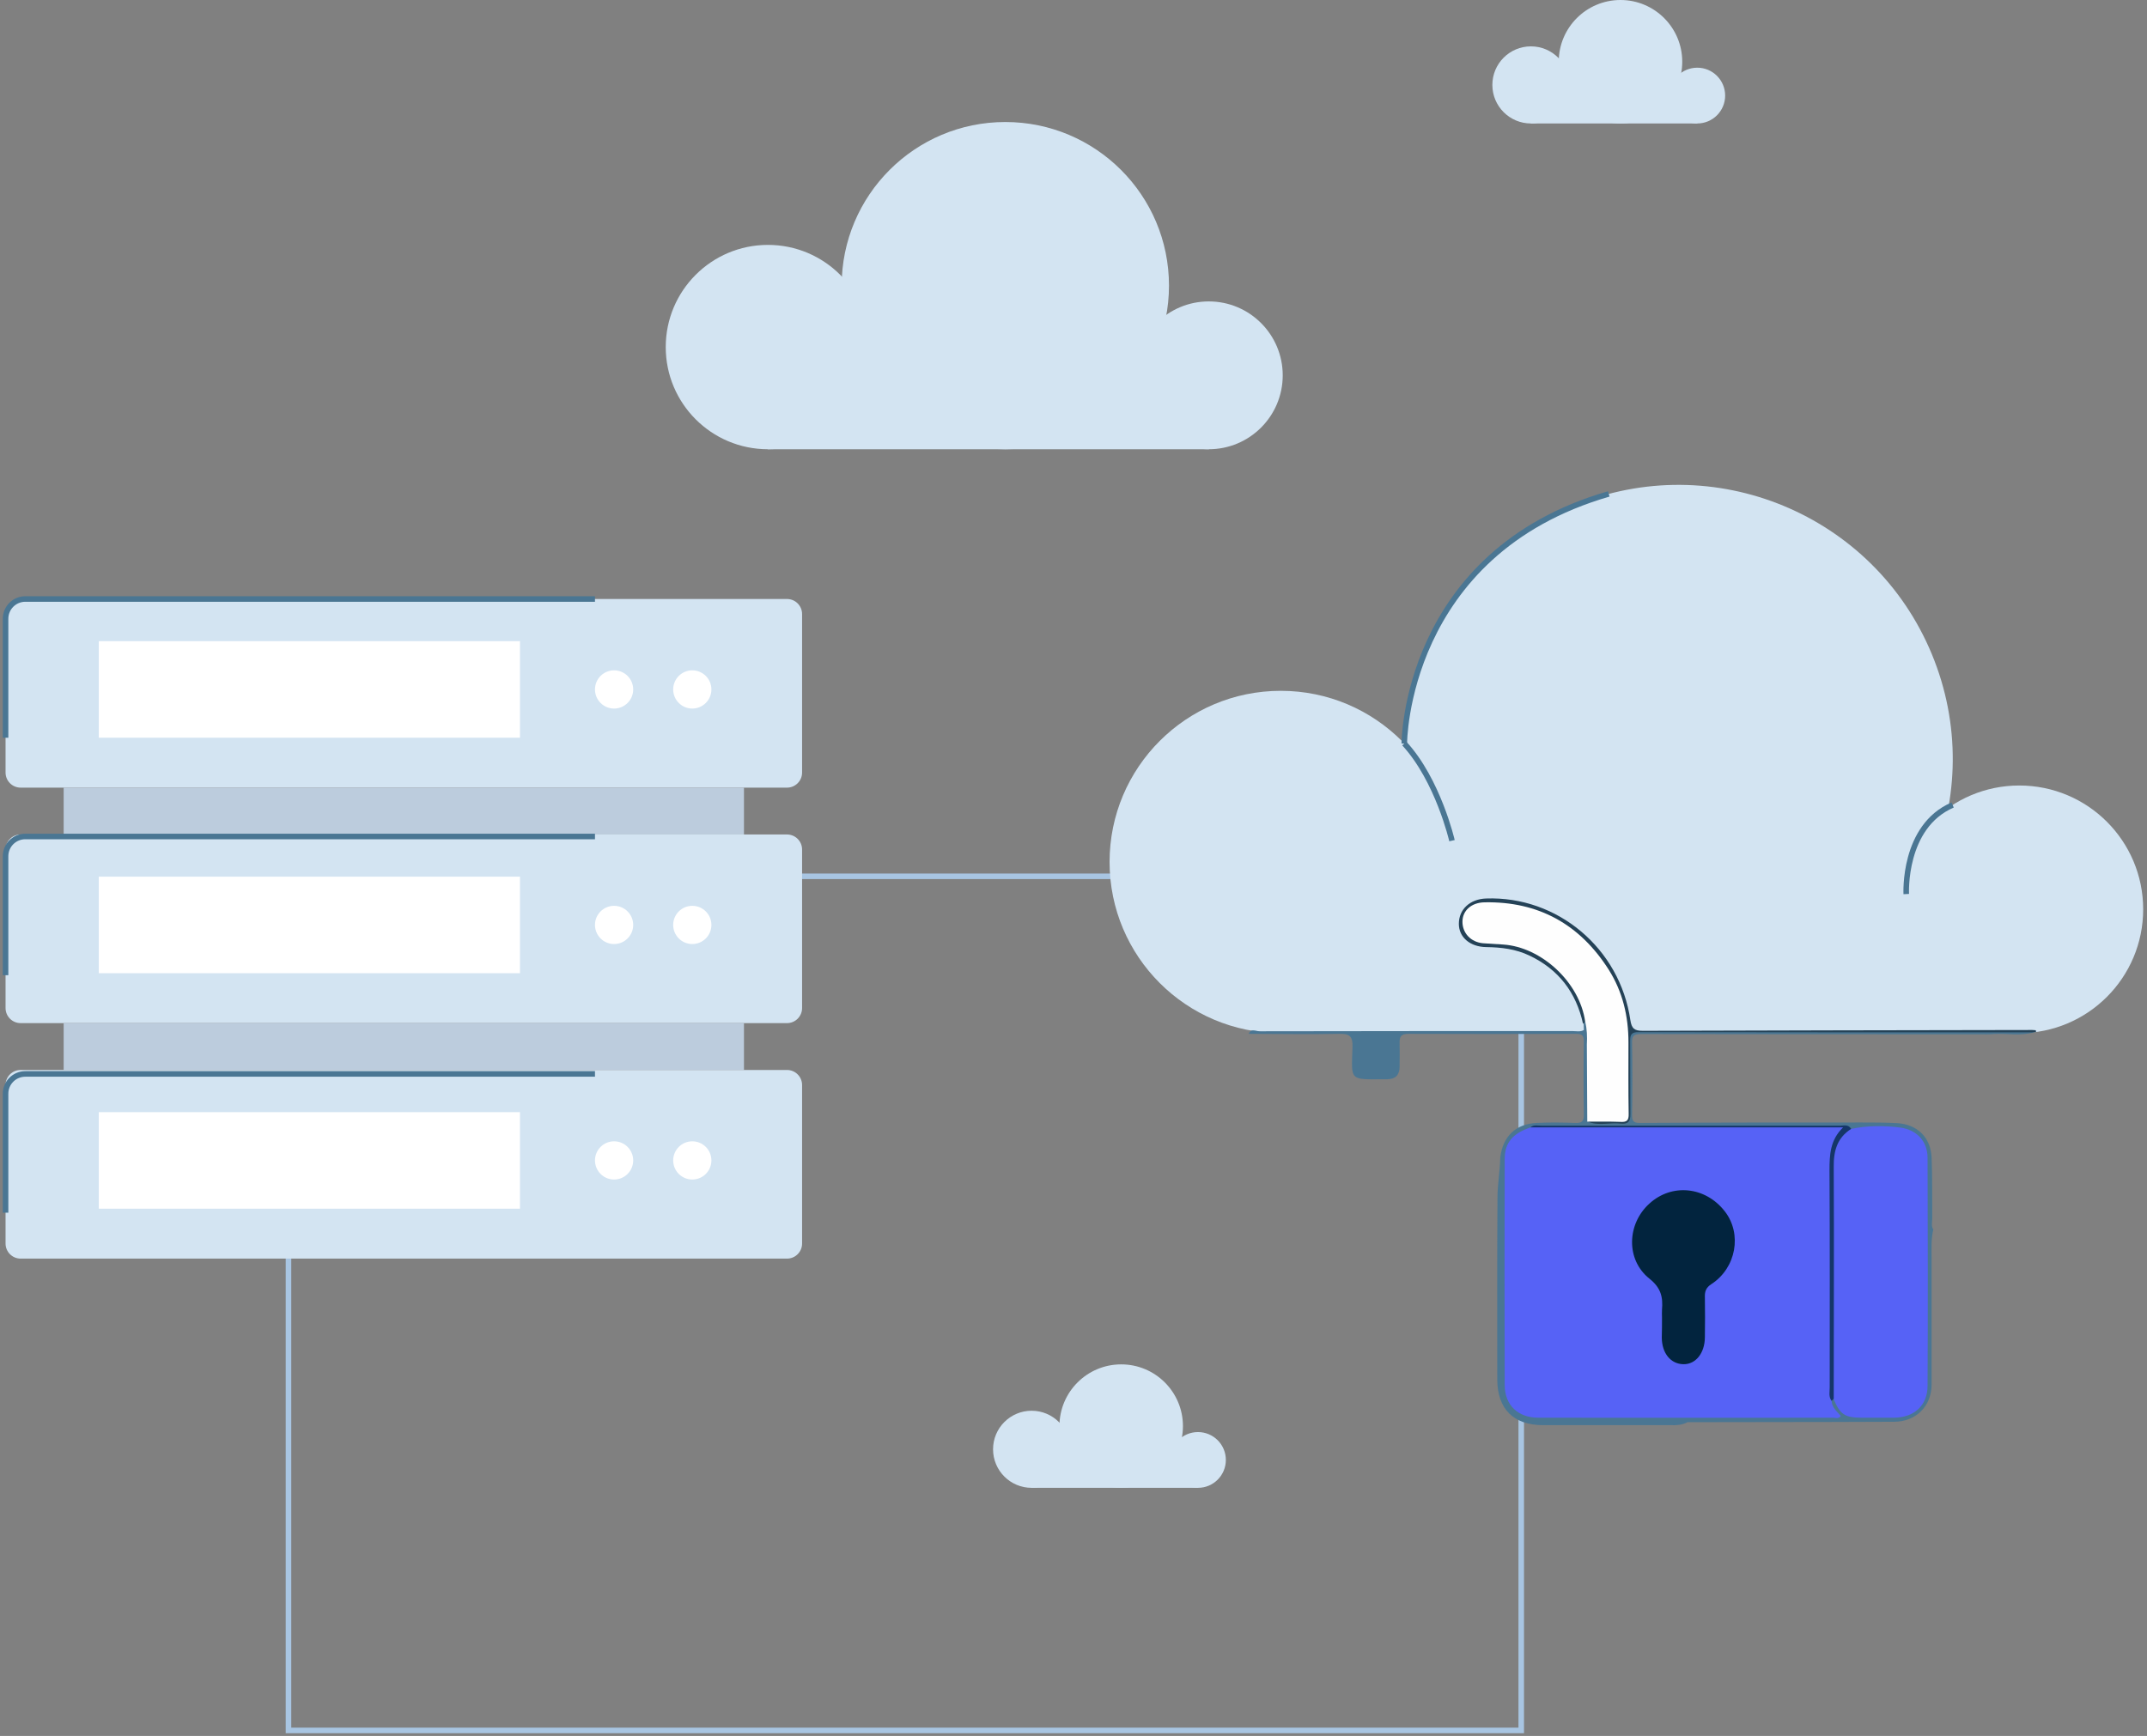<svg width="387" height="313" viewBox="0 0 387 313" fill="none" xmlns="http://www.w3.org/2000/svg">
<rect x="0" y="0" width="387" height="313" fill="#808080" stroke="none"/>
<path d="M132.341 158L274.205 158L274.205 312.001L52.001 312.001L52.001 209" stroke="#A8C5E2" stroke-miterlimit="10"/>
<path d="M230.863 186.279C247.908 186.279 261.725 172.462 261.725 155.418C261.725 138.373 247.908 124.556 230.863 124.556C213.819 124.556 200.002 138.373 200.002 155.418C200.002 172.462 213.819 186.279 230.863 186.279Z" fill="#D3E4F2"/>
<path d="M363.986 186.279C376.316 186.279 386.311 176.284 386.311 163.954C386.311 151.624 376.316 141.628 363.986 141.628C351.656 141.628 341.66 151.624 341.66 163.954C341.66 176.284 351.656 186.279 363.986 186.279Z" fill="#D3E4F2"/>
<path d="M321.469 182.513C346.685 172.068 358.659 143.159 348.214 117.942C337.769 92.726 308.86 80.752 283.643 91.197C258.427 101.642 246.453 130.551 256.898 155.768C267.343 180.984 296.252 192.958 321.469 182.513Z" fill="#D3E4F2"/>
<path d="M230.863 186.279H363.984V155.417H225.301L230.863 186.279Z" fill="#D3E4F2"/>
<path d="M253.127 134.058C259.218 140.666 261.724 151.575 261.724 151.575" stroke="#4A7693" stroke-miterlimit="10"/>
<path d="M351.967 145.144C342.963 149.009 343.605 161.201 343.605 161.201" stroke="#4A7693" stroke-miterlimit="10"/>
<path d="M253.127 134.058C253.127 134.058 253.127 99.713 289.981 89.055" stroke="#4A7693" stroke-miterlimit="10"/>
<path d="M141.862 142.012H3.717C2.217 142.012 1.002 140.796 1.002 139.297V110.716C1.002 109.216 2.218 108.001 3.717 108.001H141.862C143.361 108.001 144.577 109.217 144.577 110.716V139.297C144.578 140.796 143.362 142.012 141.862 142.012Z" fill="#D3E4F2"/>
<path d="M134.102 142.012H11.477V150.46H134.102V142.012Z" fill="#BCCCDD"/>
<path d="M93.728 115.605H17.806V133.012H93.728V115.605Z" fill="white"/>
<path d="M141.862 184.471H3.717C2.217 184.471 1.002 183.255 1.002 181.756V153.174C1.002 151.675 2.218 150.459 3.717 150.459H141.862C143.361 150.459 144.577 151.674 144.577 153.174V181.755C144.578 183.255 143.362 184.471 141.862 184.471Z" fill="#D3E4F2"/>
<path d="M134.102 184.471H11.477V192.919H134.102V184.471Z" fill="#BCCCDD"/>
<path d="M93.728 158.064H17.806V175.471H93.728V158.064Z" fill="white"/>
<path d="M141.862 226.93H3.717C2.217 226.93 1.002 225.714 1.002 224.215V195.634C1.002 194.135 2.218 192.919 3.717 192.919H141.862C143.361 192.919 144.577 194.135 144.577 195.634V224.216C144.578 225.715 143.362 226.93 141.862 226.93Z" fill="#D3E4F2"/>
<path d="M93.728 200.523H17.806V217.93H93.728V200.523Z" fill="white"/>
<path d="M114.135 124.309C114.135 126.212 112.593 127.754 110.69 127.754C108.787 127.754 107.245 126.212 107.245 124.309C107.245 122.406 108.787 120.864 110.69 120.864C112.593 120.863 114.135 122.406 114.135 124.309Z" fill="white"/>
<path d="M128.232 124.309C128.232 126.212 126.69 127.754 124.787 127.754C122.884 127.754 121.342 126.212 121.342 124.309C121.342 122.406 122.884 120.864 124.787 120.864C126.69 120.863 128.232 122.406 128.232 124.309Z" fill="white"/>
<path d="M114.135 166.768C114.135 168.671 112.593 170.213 110.69 170.213C108.787 170.213 107.245 168.67 107.245 166.768C107.245 164.865 108.787 163.323 110.69 163.323C112.593 163.323 114.135 164.865 114.135 166.768Z" fill="white"/>
<path d="M128.232 166.768C128.232 168.671 126.69 170.213 124.787 170.213C122.884 170.213 121.342 168.67 121.342 166.768C121.342 164.865 122.884 163.323 124.787 163.323C126.69 163.323 128.232 164.865 128.232 166.768Z" fill="white"/>
<path d="M114.135 209.227C114.135 211.13 112.593 212.672 110.69 212.672C108.787 212.672 107.245 211.129 107.245 209.227C107.245 207.324 108.787 205.782 110.69 205.782C112.593 205.782 114.135 207.324 114.135 209.227Z" fill="white"/>
<path d="M128.232 209.227C128.232 211.13 126.69 212.672 124.787 212.672C122.884 212.672 121.342 211.129 121.342 209.227C121.342 207.324 122.884 205.782 124.787 205.782C126.69 205.782 128.232 207.324 128.232 209.227Z" fill="white"/>
<path d="M107.245 108H4.565C2.597 108 1.002 109.595 1.002 111.563V133.013" stroke="#4A7693" stroke-miterlimit="10"/>
<path d="M107.245 150.817H4.565C2.597 150.817 1.002 152.412 1.002 154.38V175.83" stroke="#4A7693" stroke-miterlimit="10"/>
<path d="M107.245 193.633H4.565C2.597 193.633 1.002 195.228 1.002 197.196V218.646" stroke="#4A7693" stroke-miterlimit="10"/>
<path d="M185.951 268.262C189.79 268.262 192.902 265.15 192.902 261.311C192.902 257.472 189.79 254.36 185.951 254.36C182.112 254.36 179 257.472 179 261.311C179 265.15 182.112 268.262 185.951 268.262Z" fill="#D3E4F2"/>
<path d="M220.962 263.233C220.962 266.01 218.711 268.261 215.934 268.261C213.157 268.261 210.906 266.01 210.906 263.233C210.906 260.456 213.157 258.205 215.934 258.205C218.71 258.205 220.962 260.456 220.962 263.233Z" fill="#D3E4F2"/>
<path d="M202.096 268.262C208.243 268.262 213.227 263.278 213.227 257.131C213.227 250.984 208.243 246 202.096 246C195.948 246 190.965 250.984 190.965 257.131C190.965 263.278 195.948 268.262 202.096 268.262Z" fill="#D3E4F2"/>
<path d="M185.951 268.262H215.933V261.311H184.698L185.951 268.262Z" fill="#D3E4F2"/>
<path d="M275.951 22.262C279.79 22.262 282.902 19.15 282.902 15.311C282.902 11.472 279.79 8.36 275.951 8.36C272.112 8.36 269 11.472 269 15.311C269 19.15 272.112 22.262 275.951 22.262Z" fill="#D3E4F2"/>
<path d="M305.934 22.261C308.711 22.261 310.962 20.01 310.962 17.233C310.962 14.456 308.711 12.205 305.934 12.205C303.157 12.205 300.906 14.456 300.906 17.233C300.906 20.01 303.157 22.261 305.934 22.261Z" fill="#D3E4F2"/>
<path d="M292.096 22.262C298.243 22.262 303.227 17.279 303.227 11.131C303.227 4.984 298.243 0 292.096 0C285.948 0 280.965 4.984 280.965 11.131C280.965 17.279 285.948 22.262 292.096 22.262Z" fill="#D3E4F2"/>
<path d="M275.951 22.262H305.934V15.311H274.699L275.951 22.262Z" fill="#D3E4F2"/>
<path d="M138.422 81C148.597 81 156.845 72.752 156.845 62.578C156.845 52.403 148.597 44.155 138.422 44.155C128.248 44.155 120 52.403 120 62.578C120 72.752 128.248 81 138.422 81Z" fill="#D3E4F2"/>
<path d="M217.887 81C225.247 81 231.213 75.033 231.213 67.673C231.213 60.313 225.247 54.346 217.887 54.346C210.526 54.346 204.56 60.313 204.56 67.673C204.56 75.033 210.526 81 217.887 81Z" fill="#D3E4F2"/>
<path d="M181.212 81C197.504 81 210.712 67.792 210.712 51.5C210.712 35.208 197.504 22 181.212 22C164.919 22 151.712 35.208 151.712 51.5C151.712 67.792 164.919 81 181.212 81Z" fill="#D3E4F2"/>
<path d="M138.423 81H217.887V62.578H135.104L138.423 81Z" fill="#D3E4F2"/>
<g clip-path="url(#clip0_299_46)">
<path d="M356.937 186.48C336.541 186.48 316.185 186.48 295.789 186.442C294.603 186.442 294.144 186.672 294.182 187.979C294.259 192.322 294.259 196.664 294.182 201.045C294.182 202.083 294.412 202.467 295.522 202.467C308.914 202.39 322.269 202.39 335.661 202.39C337.766 202.39 339.87 202.39 341.975 202.506C345.61 202.736 348.021 205.08 348.174 208.731C348.327 212.382 348.25 216.033 348.289 219.646C348.289 220.337 348.059 221.068 348.48 221.682C348.059 223.45 348.174 225.218 348.174 226.986C348.174 234.518 348.174 242.089 348.174 249.621C348.174 253.541 345.342 256.347 341.401 256.347C337.651 256.385 333.901 256.347 330.151 256.385C321.503 256.385 312.817 256.424 304.169 256.424C303.251 256.923 302.218 257 301.185 256.962C293.494 256.962 285.764 256.962 278.073 256.962C272.792 256.923 269.922 254.041 269.884 248.776C269.884 237.823 269.846 226.909 269.922 215.956C269.922 213.535 270.382 211.152 270.42 208.731C270.879 204.888 273.213 202.621 277.04 202.467C279.336 202.352 281.632 202.39 283.927 202.467C285.037 202.506 285.496 202.275 285.496 201.007C285.42 196.587 285.42 192.168 285.496 187.748C285.496 186.595 285.075 186.403 284.08 186.403C274.017 186.442 263.953 186.442 253.89 186.403C252.55 186.403 252.244 186.903 252.282 188.056C252.321 189.478 252.282 190.861 252.282 192.283C252.282 193.782 251.594 194.551 250.101 194.589C249.987 194.589 249.833 194.589 249.719 194.589C243.137 194.627 243.596 194.973 243.788 188.824C243.864 186.711 243.175 186.365 241.3 186.403C235.905 186.519 230.472 186.403 225.076 186.403C225.497 185.366 226.415 185.942 227.028 185.942C245.816 185.904 264.604 185.904 283.43 185.904C284.119 185.904 284.846 186.096 285.496 185.712C285.496 185.366 285.458 184.981 285.458 184.636C285.42 184.059 285.688 184.021 286.07 184.328C286.836 185.289 286.836 186.442 286.836 187.595C286.874 191.476 286.836 195.319 286.836 199.201C286.836 200.008 286.721 200.853 287.218 201.583C288.825 202.583 290.585 202.083 292.231 201.929C293.341 201.814 293.341 200.699 293.341 199.777C293.341 196.126 293.341 192.475 293.341 188.824C293.341 188.171 293.302 187.556 293.455 186.903C293.608 186.288 293.914 185.865 294.642 185.904C295.024 185.904 295.407 185.904 295.789 185.904C318.787 185.904 341.784 185.904 364.781 185.904C365.393 185.904 366.044 185.673 366.618 186.134C364.207 186.826 361.72 186.288 359.271 186.442C358.467 186.519 357.702 186.48 356.937 186.48Z" fill="#4A7693"/>
<path d="M285.727 184.174C285.612 184.328 285.497 184.482 285.344 184.597C284.119 178.948 280.943 174.797 275.701 172.299C273.214 171.108 270.612 170.801 267.895 170.762C264.987 170.724 262.959 168.994 262.959 166.573C262.959 163.96 264.949 162.115 267.857 162C280.752 161.539 292.002 170.993 293.877 183.944C294.107 185.443 294.604 185.865 296.135 185.865C319.514 185.788 342.932 185.75 366.312 185.712C366.503 185.712 366.695 185.75 366.886 185.75C367.001 185.827 367.039 185.904 367.001 185.981C366.963 186.058 366.924 186.096 366.886 186.096C366.771 186.134 366.657 186.134 366.542 186.134C342.818 186.134 319.055 186.134 295.331 186.096C294.107 186.096 293.839 186.519 293.839 187.633C293.877 192.053 293.839 196.472 293.877 200.853C293.915 202.198 293.456 202.736 292.117 202.583C290.127 202.352 288.099 203.082 286.147 202.198C287.601 201.238 289.247 201.699 290.816 201.699C292.385 201.699 292.959 201.122 292.92 199.547C292.844 194.82 293.073 190.054 292.844 185.327C292.576 179.563 290.05 174.721 286.147 170.647C281.364 165.613 275.433 163.191 268.546 163.153C268.354 163.153 268.163 163.153 267.972 163.153C265.752 163.268 264.298 164.344 264.222 165.958C264.107 167.841 265.446 169.148 267.742 169.417C269.12 169.571 270.535 169.648 271.913 169.917C278.801 171.3 283.431 175.374 285.803 181.984C286.071 182.714 286.454 183.483 285.727 184.174Z" fill="#244257"/>
<path d="M330.152 252.58C330.19 253.772 331.108 254.464 331.797 255.309C331.414 255.886 330.841 255.617 330.42 255.617C312.703 255.617 294.986 255.655 277.27 255.617C273.635 255.617 271.224 253.349 271.224 249.698C271.186 236.132 271.186 222.566 271.224 209C271.224 206.003 272.678 204.35 275.892 203.274C276.505 203.082 277.155 203.159 277.806 203.159C295.369 203.159 312.971 203.159 330.534 203.159C330.917 203.159 331.3 203.159 331.682 203.159C332.715 203.121 332.83 203.812 332.295 204.35C329.999 206.771 330.381 209.769 330.381 212.69C330.381 224.565 330.381 236.478 330.381 248.353C330.343 249.814 330.305 251.197 330.152 252.58Z" fill="#5662F6"/>
<path d="M333.672 203.543C336.618 202.928 339.641 202.928 342.587 203.313C345.534 203.736 347.447 205.811 347.447 208.77C347.485 222.451 347.524 236.171 347.447 249.852C347.447 253.426 344.998 255.578 341.44 255.617C339.45 255.617 337.498 255.617 335.508 255.617C332.524 255.617 331.644 255.002 330.496 252.196C330.037 251.581 330.151 250.851 330.151 250.159C330.151 236.478 330.151 222.797 330.151 209.116C330.19 206.31 331.338 204.504 333.672 203.543Z" fill="#5662F6"/>
<path d="M285.726 184.174C284.732 177.142 277.882 170.762 270.956 170.301C269.732 170.224 268.546 170.147 267.321 170.07C265.14 169.878 263.609 168.264 263.609 166.189C263.609 164.19 265.216 162.73 267.589 162.692C277.308 162.5 284.77 166.65 289.974 174.836C292.499 178.832 293.532 183.252 293.532 187.94C293.532 192.245 293.494 196.51 293.571 200.815C293.609 202.044 293.226 202.352 292.04 202.275C290.089 202.198 288.099 202.237 286.109 202.237C286.071 197.587 286.071 192.975 286.033 188.325C286.109 186.941 286.071 185.558 285.726 184.174Z" fill="#FEFEFE"/>
<path d="M333.672 203.543C331.146 205.157 330.496 207.502 330.534 210.422C330.61 224.334 330.534 238.246 330.534 252.196C330.419 252.311 330.304 252.465 330.151 252.58C329.577 251.85 329.807 250.966 329.807 250.159C329.807 237.131 329.845 224.065 329.769 211.037C329.769 208.193 329.883 205.542 332.218 203.274C313.43 203.274 294.642 203.274 275.854 203.274C276.466 202.736 277.193 202.967 277.882 202.967C295.789 202.967 313.697 202.967 331.605 202.967C332.332 202.967 333.174 202.659 333.672 203.543Z" fill="#153669"/>
<path d="M299.578 237.516C299.578 237.055 299.539 236.632 299.578 236.171C299.769 233.903 299.425 232.212 297.282 230.522C293.034 227.101 293.264 220.683 297.282 217.032C301.338 213.305 307.422 213.92 310.904 218.416C314.042 222.451 312.97 228.6 308.493 231.521C307.537 232.136 307.269 232.827 307.307 233.865C307.345 236.286 307.345 238.707 307.307 241.167C307.269 243.972 305.662 246.009 303.442 245.971C301.146 245.932 299.578 244.011 299.539 241.205C299.578 239.937 299.578 238.707 299.578 237.516Z" fill="#02243E"/>
</g>
<defs>
<clipPath id="clip0_299_46">
<rect width="142.039" height="95" fill="white" transform="translate(225 162)"/>
</clipPath>
</defs>
</svg>
